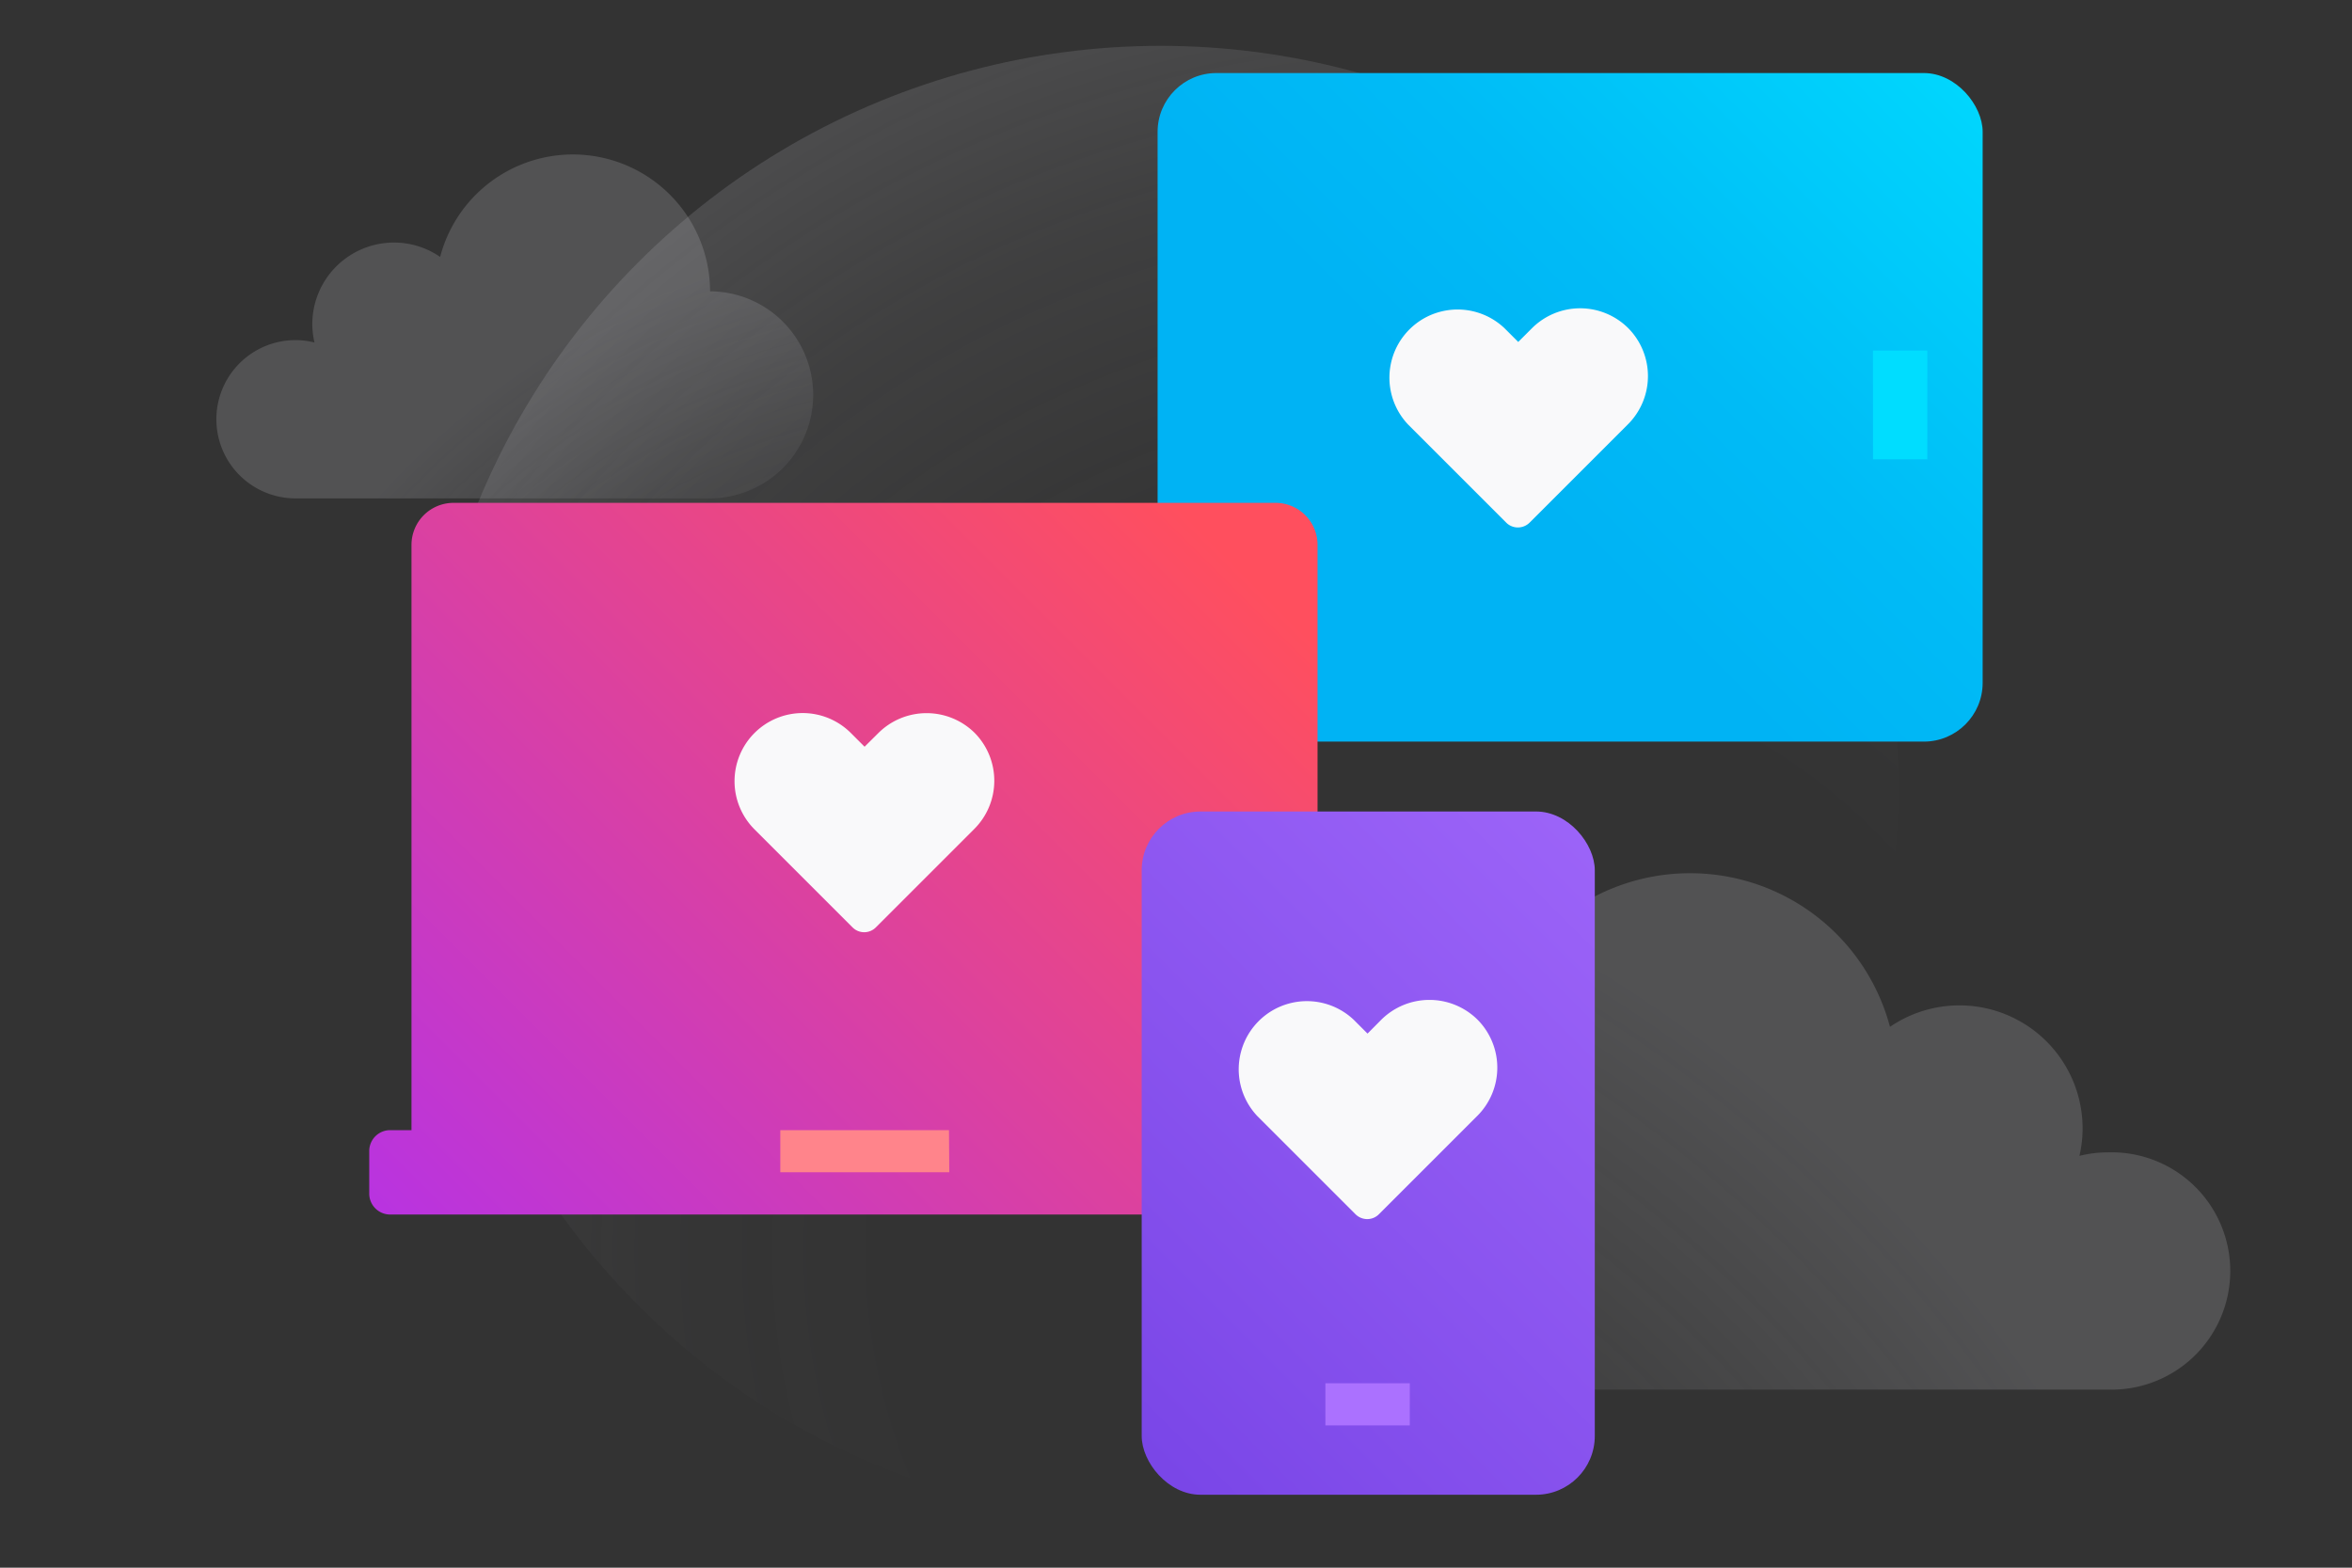 <svg height="2in" width="3in" viewBox="0 0 216 144" xmlns="http://www.w3.org/2000/svg"><rect x="0" y="0" width="216" height="144" fill="#333333" stroke="none"/><style>@keyframes beat{0%,60%,90%,to{transform:scale(1)}25%{transform:scale(.8)}80%{transform:scale(.9)}}.heart{animation:beat 1.5s infinite}</style><radialGradient id="a" cx="133.87" cy="114.93" gradientUnits="userSpaceOnUse" r="128.97"><stop offset=".4" stop-color="#cdcdd4" stop-opacity="0"/><stop offset=".58" stop-color="#cdcdd4" stop-opacity=".02"/><stop offset=".77" stop-color="#cdcdd4" stop-opacity=".08"/><stop offset=".96" stop-color="#cdcdd4" stop-opacity=".18"/><stop offset="1" stop-color="#cdcdd4" stop-opacity=".2"/></radialGradient><radialGradient id="b" cx="89.36" cy="94.91" gradientUnits="userSpaceOnUse" r="102.61"><stop offset=".26" stop-color="#cdcdd4" stop-opacity="0"/><stop offset=".4" stop-color="#cdcdd4" stop-opacity=".02"/><stop offset=".55" stop-color="#cdcdd4" stop-opacity=".08"/><stop offset=".69" stop-color="#cdcdd4" stop-opacity=".18"/><stop offset=".72" stop-color="#cdcdd4" stop-opacity=".2"/></radialGradient><radialGradient id="c" cx="75.77" cy="203.9" gradientUnits="userSpaceOnUse" r="150.75"><stop offset=".27" stop-color="#cdcdd4" stop-opacity="0"/><stop offset=".46" stop-color="#cdcdd4" stop-opacity=".02"/><stop offset=".66" stop-color="#cdcdd4" stop-opacity=".08"/><stop offset=".86" stop-color="#cdcdd4" stop-opacity=".18"/><stop offset=".9" stop-color="#cdcdd4" stop-opacity=".2"/></radialGradient><linearGradient id="d" gradientUnits="userSpaceOnUse" x1="105.4" x2="182.03" y1="76.22" y2="-.41"><stop offset=".43" stop-color="#00b3f4"/><stop offset=".61" stop-color="#00bbf6"/><stop offset=".89" stop-color="#00d2fc"/><stop offset="1" stop-color="#0df"/></linearGradient><linearGradient id="e" gradientUnits="userSpaceOnUse" x1="49.63" x2="109.11" y1="105.11" y2="45.64"><stop offset="0" stop-color="#c689ff"/><stop offset="1" stop-color="#d74cf0"/></linearGradient><linearGradient id="f" gradientUnits="userSpaceOnUse" x1="19.43" x2="120.37" y1="141.35" y2="40.41"><stop offset=".22" stop-color="#b833e1"/><stop offset=".91" stop-color="#ff4f5e"/></linearGradient><linearGradient id="g" gradientUnits="userSpaceOnUse" x1="62.25" x2="181.48" y1="169.32" y2="50.09"><stop offset=".28" stop-color="#7542e5"/><stop offset=".42" stop-color="#824deb"/><stop offset=".79" stop-color="#a067fa"/><stop offset="1" stop-color="#ab71ff"/></linearGradient><circle cx="106.58" cy="72" fill="url(#a)" r="67.79"/><path d="M74.68 36.27a9.51 9.51 0 01-9.47 9.51H27.14a7.27 7.27 0 010-14.54 7.15 7.15 0 011.74.22 7.82 7.82 0 01-.2-1.69 7.5 7.5 0 017.51-7.49 7.42 7.42 0 014.23 1.32 12.6 12.6 0 0124.79 3.16 9.51 9.51 0 019.47 9.51z" fill="url(#b)"/><path d="M193.59 105.85a10.8 10.8 0 00-2.62.32 11.09 11.09 0 00.29-2.53 11.31 11.31 0 00-17.69-9.32 19 19 0 00-37.36 4.78 14.27 14.27 0 100 28.54h57.38a10.9 10.9 0 100-21.79z" fill="url(#c)"/><rect fill="url(#d)" height="61.41" rx="5.4" width="75.77" x="106.31" y="6.71"/><path d="M172.01 32.2H177v9.99h-4.99z" fill="#0df"/><path class="heart" d="M149.54 30.15a6.26 6.26 0 00-8.85 0l-1.26 1.26-1.26-1.26a6.26 6.26 0 00-8.85 8.85l9 9a1.51 1.51 0 001.08.45 1.53 1.53 0 001.08-.45l9-9a6.26 6.26 0 00.06-8.85z" fill="#f9f9fa" style="transform-origin:65% 25%"/><path d="M66.08 101.22h29.85v8.65H66.08z" fill="#ff848b"/><path d="M43.55 51.72h71.63v47.31H43.55z" fill="url(#e)"/><path d="M123 103.81h-2V50.05a3.86 3.86 0 00-3.86-3.86H41.65a3.86 3.86 0 00-3.86 3.86v53.76h-1.95a1.92 1.92 0 00-1.93 1.92v3.9a1.92 1.92 0 001.93 1.93H123a1.93 1.93 0 001.93-1.93v-3.9a1.93 1.93 0 00-1.93-1.92zm-35.82 3.87H71.66v-3.87h15.49z" fill="url(#f)"/><path class="heart" d="M89.52 67.33a6.28 6.28 0 00-8.85 0l-1.27 1.26-1.26-1.26a6.26 6.26 0 00-8.85 0 6.26 6.26 0 000 8.85l9 9a1.51 1.51 0 002.15 0l9-9a6.26 6.26 0 00.08-8.85z" fill="#f9f9fa" style="transform-origin:37% 52%"/><rect fill="url(#g)" height="62.76" rx="5.4" width="41.61" x="104.85" y="74.54"/><path d="M121.72 127.06h7.75v3.87h-7.75z" fill="#ab71ff"/><path class="heart" d="M135.7 93.67a6.28 6.28 0 00-8.85 0l-1.26 1.27-1.26-1.26a6.26 6.26 0 00-8.85 8.85l9 9a1.53 1.53 0 001.08.45 1.51 1.51 0 001.08-.45l9-9a6.26 6.26 0 00.06-8.86z" fill="#f9f9fa" style="transform-origin:58% 69%"/></svg>
